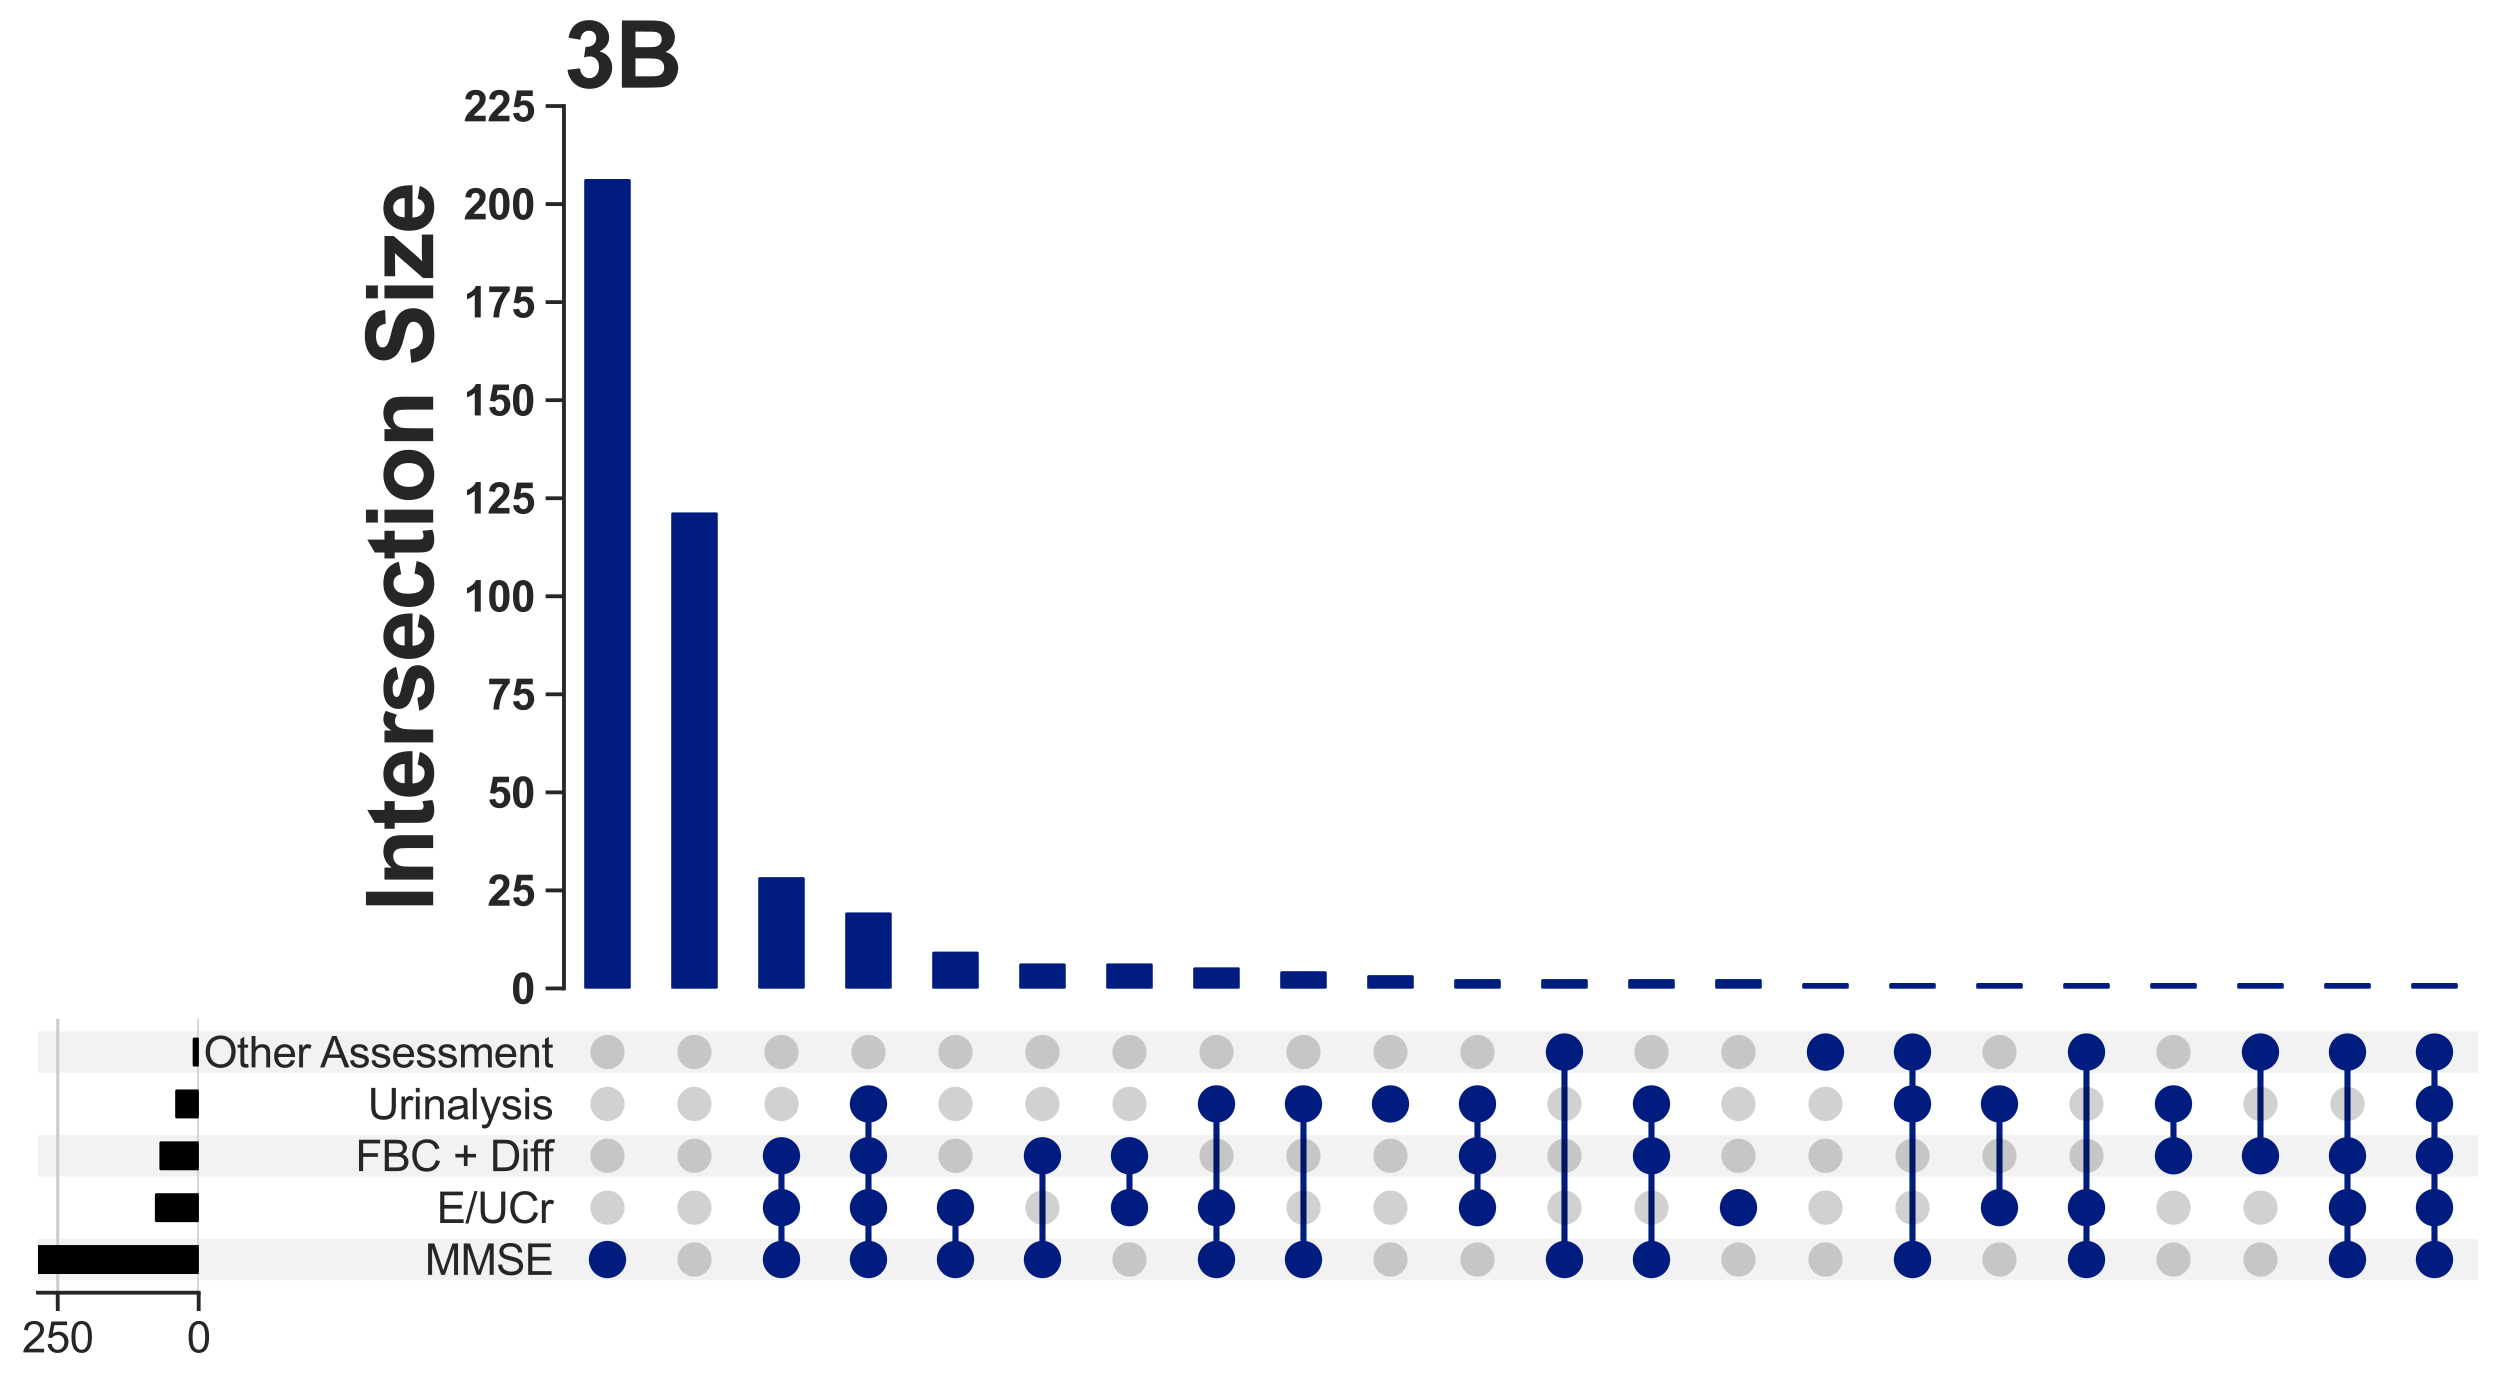 <?xml version="1.0" encoding="utf-8" standalone="no"?>
<!DOCTYPE svg PUBLIC "-//W3C//DTD SVG 1.1//EN"
  "http://www.w3.org/Graphics/SVG/1.1/DTD/svg11.dtd">
<svg xmlns:xlink="http://www.w3.org/1999/xlink" width="817.563pt" height="452.257pt" viewBox="0 0 817.563 452.257" xmlns="http://www.w3.org/2000/svg" version="1.1">
 <defs>
  <style type="text/css">*{stroke-linejoin: round; stroke-linecap: butt}</style>
 </defs>
 <g id="figure_1">
  <g id="patch_1">
   <path d="M 0 452.257 
L 817.563 452.257 
L 817.563 0 
L 0 0 
z
" style="fill: #ffffff"/>
  </g>
  <g id="axes_1">
   <g id="patch_2">
    <path d="M 12.423 418.683 
L 810.363 418.683 
L 810.363 405.113 
L 12.423 405.113 
z
" clip-path="url(#p3d496ee31d)" style="fill-opacity: 0.051"/>
   </g>
   <g id="patch_3">
    <path d="M 12.423 401.721 
L 810.363 401.721 
L 810.363 388.152 
L 12.423 388.152 
L 12.423 401.721 
z
" clip-path="url(#p3d496ee31d)" style="fill: none"/>
   </g>
   <g id="patch_4">
    <path d="M 12.423 384.76 
L 810.363 384.76 
L 810.363 371.19 
L 12.423 371.19 
z
" clip-path="url(#p3d496ee31d)" style="fill-opacity: 0.051"/>
   </g>
   <g id="patch_5">
    <path d="M 12.423 367.798 
L 810.363 367.798 
L 810.363 354.229 
L 12.423 354.229 
L 12.423 367.798 
z
" clip-path="url(#p3d496ee31d)" style="fill: none"/>
   </g>
   <g id="patch_6">
    <path d="M 12.423 350.837 
L 810.363 350.837 
L 810.363 337.267 
L 12.423 337.267 
z
" clip-path="url(#p3d496ee31d)" style="fill-opacity: 0.051"/>
   </g>
   <g id="matplotlib.axis_1"/>
   <g id="matplotlib.axis_2">
    <g id="ytick_1"/>
    <g id="ytick_2"/>
    <g id="ytick_3"/>
    <g id="ytick_4"/>
    <g id="ytick_5"/>
   </g>
  </g>
  <g id="axes_2">
   <g id="matplotlib.axis_3">
    <g id="ytick_6">
     <g id="line2d_1"/>
     <g id="text_1">
      <!-- MMSE -->
      <g style="fill: #262626" transform="translate(138.934 416.909) scale(0.14 -0.14)">
       <defs>
        <path id="ArialMT-4d" d="M 475 0 
L 475 4581 
L 1388 4581 
L 2472 1338 
Q 2622 884 2691 659 
Q 2769 909 2934 1394 
L 4031 4581 
L 4847 4581 
L 4847 0 
L 4263 0 
L 4263 3834 
L 2931 0 
L 2384 0 
L 1059 3900 
L 1059 0 
L 475 0 
z
" transform="scale(0.016)"/>
        <path id="ArialMT-53" d="M 288 1472 
L 859 1522 
Q 900 1178 1048 958 
Q 1197 738 1509 602 
Q 1822 466 2213 466 
Q 2559 466 2825 569 
Q 3091 672 3220 851 
Q 3350 1031 3350 1244 
Q 3350 1459 3225 1620 
Q 3100 1781 2813 1891 
Q 2628 1963 1997 2114 
Q 1366 2266 1113 2400 
Q 784 2572 623 2826 
Q 463 3081 463 3397 
Q 463 3744 659 4045 
Q 856 4347 1234 4503 
Q 1613 4659 2075 4659 
Q 2584 4659 2973 4495 
Q 3363 4331 3572 4012 
Q 3781 3694 3797 3291 
L 3216 3247 
Q 3169 3681 2898 3903 
Q 2628 4125 2100 4125 
Q 1550 4125 1298 3923 
Q 1047 3722 1047 3438 
Q 1047 3191 1225 3031 
Q 1400 2872 2139 2705 
Q 2878 2538 3153 2413 
Q 3553 2228 3743 1945 
Q 3934 1663 3934 1294 
Q 3934 928 3725 604 
Q 3516 281 3123 101 
Q 2731 -78 2241 -78 
Q 1619 -78 1198 103 
Q 778 284 539 648 
Q 300 1013 288 1472 
z
" transform="scale(0.016)"/>
        <path id="ArialMT-45" d="M 506 0 
L 506 4581 
L 3819 4581 
L 3819 4041 
L 1113 4041 
L 1113 2638 
L 3647 2638 
L 3647 2100 
L 1113 2100 
L 1113 541 
L 3925 541 
L 3925 0 
L 506 0 
z
" transform="scale(0.016)"/>
       </defs>
       <use xlink:href="#ArialMT-4d"/>
       <use xlink:href="#ArialMT-4d" x="83.301"/>
       <use xlink:href="#ArialMT-53" x="166.602"/>
       <use xlink:href="#ArialMT-45" x="233.301"/>
      </g>
     </g>
    </g>
    <g id="ytick_7">
     <g id="line2d_2"/>
     <g id="text_2">
      <!-- E/UCr -->
      <g style="fill: #262626" transform="translate(142.824 399.947) scale(0.14 -0.14)">
       <defs>
        <path id="ArialMT-2f" d="M 0 -78 
L 1328 4659 
L 1778 4659 
L 453 -78 
L 0 -78 
z
" transform="scale(0.016)"/>
        <path id="ArialMT-55" d="M 3500 4581 
L 4106 4581 
L 4106 1934 
Q 4106 1244 3950 837 
Q 3794 431 3386 176 
Q 2978 -78 2316 -78 
Q 1672 -78 1262 144 
Q 853 366 678 786 
Q 503 1206 503 1934 
L 503 4581 
L 1109 4581 
L 1109 1938 
Q 1109 1341 1220 1058 
Q 1331 775 1601 622 
Q 1872 469 2263 469 
Q 2931 469 3215 772 
Q 3500 1075 3500 1938 
L 3500 4581 
z
" transform="scale(0.016)"/>
        <path id="ArialMT-43" d="M 3763 1606 
L 4369 1453 
Q 4178 706 3683 314 
Q 3188 -78 2472 -78 
Q 1731 -78 1267 223 
Q 803 525 561 1097 
Q 319 1669 319 2325 
Q 319 3041 592 3573 
Q 866 4106 1370 4382 
Q 1875 4659 2481 4659 
Q 3169 4659 3637 4309 
Q 4106 3959 4291 3325 
L 3694 3184 
Q 3534 3684 3231 3912 
Q 2928 4141 2469 4141 
Q 1941 4141 1586 3887 
Q 1231 3634 1087 3207 
Q 944 2781 944 2328 
Q 944 1744 1114 1308 
Q 1284 872 1643 656 
Q 2003 441 2422 441 
Q 2931 441 3284 734 
Q 3638 1028 3763 1606 
z
" transform="scale(0.016)"/>
        <path id="ArialMT-72" d="M 416 0 
L 416 3319 
L 922 3319 
L 922 2816 
Q 1116 3169 1280 3281 
Q 1444 3394 1641 3394 
Q 1925 3394 2219 3213 
L 2025 2691 
Q 1819 2813 1613 2813 
Q 1428 2813 1281 2702 
Q 1134 2591 1072 2394 
Q 978 2094 978 1738 
L 978 0 
L 416 0 
z
" transform="scale(0.016)"/>
       </defs>
       <use xlink:href="#ArialMT-45"/>
       <use xlink:href="#ArialMT-2f" x="66.699"/>
       <use xlink:href="#ArialMT-55" x="94.482"/>
       <use xlink:href="#ArialMT-43" x="166.699"/>
       <use xlink:href="#ArialMT-72" x="238.916"/>
      </g>
     </g>
    </g>
    <g id="ytick_8">
     <g id="line2d_3"/>
     <g id="text_3">
      <!-- FBC + Diff -->
      <g style="fill: #262626" transform="translate(116.224 382.985) scale(0.14 -0.14)">
       <defs>
        <path id="ArialMT-46" d="M 525 0 
L 525 4581 
L 3616 4581 
L 3616 4041 
L 1131 4041 
L 1131 2622 
L 3281 2622 
L 3281 2081 
L 1131 2081 
L 1131 0 
L 525 0 
z
" transform="scale(0.016)"/>
        <path id="ArialMT-42" d="M 469 0 
L 469 4581 
L 2188 4581 
Q 2713 4581 3030 4442 
Q 3347 4303 3526 4014 
Q 3706 3725 3706 3409 
Q 3706 3116 3547 2856 
Q 3388 2597 3066 2438 
Q 3481 2316 3704 2022 
Q 3928 1728 3928 1328 
Q 3928 1006 3792 729 
Q 3656 453 3456 303 
Q 3256 153 2954 76 
Q 2653 0 2216 0 
L 469 0 
z
M 1075 2656 
L 2066 2656 
Q 2469 2656 2644 2709 
Q 2875 2778 2992 2937 
Q 3109 3097 3109 3338 
Q 3109 3566 3000 3739 
Q 2891 3913 2687 3977 
Q 2484 4041 1991 4041 
L 1075 4041 
L 1075 2656 
z
M 1075 541 
L 2216 541 
Q 2509 541 2628 563 
Q 2838 600 2978 687 
Q 3119 775 3209 942 
Q 3300 1109 3300 1328 
Q 3300 1584 3169 1773 
Q 3038 1963 2805 2039 
Q 2572 2116 2134 2116 
L 1075 2116 
L 1075 541 
z
" transform="scale(0.016)"/>
        <path id="ArialMT-20" transform="scale(0.016)"/>
        <path id="ArialMT-2b" d="M 1603 741 
L 1603 1997 
L 356 1997 
L 356 2522 
L 1603 2522 
L 1603 3769 
L 2134 3769 
L 2134 2522 
L 3381 2522 
L 3381 1997 
L 2134 1997 
L 2134 741 
L 1603 741 
z
" transform="scale(0.016)"/>
        <path id="ArialMT-44" d="M 494 0 
L 494 4581 
L 2072 4581 
Q 2606 4581 2888 4516 
Q 3281 4425 3559 4188 
Q 3922 3881 4101 3404 
Q 4281 2928 4281 2316 
Q 4281 1794 4159 1391 
Q 4038 988 3847 723 
Q 3656 459 3429 307 
Q 3203 156 2883 78 
Q 2563 0 2147 0 
L 494 0 
z
M 1100 541 
L 2078 541 
Q 2531 541 2789 625 
Q 3047 709 3200 863 
Q 3416 1078 3536 1442 
Q 3656 1806 3656 2325 
Q 3656 3044 3420 3430 
Q 3184 3816 2847 3947 
Q 2603 4041 2063 4041 
L 1100 4041 
L 1100 541 
z
" transform="scale(0.016)"/>
        <path id="ArialMT-69" d="M 425 3934 
L 425 4581 
L 988 4581 
L 988 3934 
L 425 3934 
z
M 425 0 
L 425 3319 
L 988 3319 
L 988 0 
L 425 0 
z
" transform="scale(0.016)"/>
        <path id="ArialMT-66" d="M 556 0 
L 556 2881 
L 59 2881 
L 59 3319 
L 556 3319 
L 556 3672 
Q 556 4006 616 4169 
Q 697 4388 901 4523 
Q 1106 4659 1475 4659 
Q 1713 4659 2000 4603 
L 1916 4113 
Q 1741 4144 1584 4144 
Q 1328 4144 1222 4034 
Q 1116 3925 1116 3625 
L 1116 3319 
L 1763 3319 
L 1763 2881 
L 1116 2881 
L 1116 0 
L 556 0 
z
" transform="scale(0.016)"/>
       </defs>
       <use xlink:href="#ArialMT-46"/>
       <use xlink:href="#ArialMT-42" x="61.084"/>
       <use xlink:href="#ArialMT-43" x="127.783"/>
       <use xlink:href="#ArialMT-20" x="200"/>
       <use xlink:href="#ArialMT-2b" x="227.783"/>
       <use xlink:href="#ArialMT-20" x="286.182"/>
       <use xlink:href="#ArialMT-44" x="313.965"/>
       <use xlink:href="#ArialMT-69" x="386.182"/>
       <use xlink:href="#ArialMT-66" x="408.398"/>
       <use xlink:href="#ArialMT-66" x="434.432"/>
      </g>
     </g>
    </g>
    <g id="ytick_9">
     <g id="line2d_4"/>
     <g id="text_4">
      <!-- Urinalysis -->
      <g style="fill: #262626" transform="translate(120.26 366.024) scale(0.14 -0.14)">
       <defs>
        <path id="ArialMT-6e" d="M 422 0 
L 422 3319 
L 928 3319 
L 928 2847 
Q 1294 3394 1984 3394 
Q 2284 3394 2536 3286 
Q 2788 3178 2913 3003 
Q 3038 2828 3088 2588 
Q 3119 2431 3119 2041 
L 3119 0 
L 2556 0 
L 2556 2019 
Q 2556 2363 2490 2533 
Q 2425 2703 2258 2804 
Q 2091 2906 1866 2906 
Q 1506 2906 1245 2678 
Q 984 2450 984 1813 
L 984 0 
L 422 0 
z
" transform="scale(0.016)"/>
        <path id="ArialMT-61" d="M 2588 409 
Q 2275 144 1986 34 
Q 1697 -75 1366 -75 
Q 819 -75 525 192 
Q 231 459 231 875 
Q 231 1119 342 1320 
Q 453 1522 633 1644 
Q 813 1766 1038 1828 
Q 1203 1872 1538 1913 
Q 2219 1994 2541 2106 
Q 2544 2222 2544 2253 
Q 2544 2597 2384 2738 
Q 2169 2928 1744 2928 
Q 1347 2928 1158 2789 
Q 969 2650 878 2297 
L 328 2372 
Q 403 2725 575 2942 
Q 747 3159 1072 3276 
Q 1397 3394 1825 3394 
Q 2250 3394 2515 3294 
Q 2781 3194 2906 3042 
Q 3031 2891 3081 2659 
Q 3109 2516 3109 2141 
L 3109 1391 
Q 3109 606 3145 398 
Q 3181 191 3288 0 
L 2700 0 
Q 2613 175 2588 409 
z
M 2541 1666 
Q 2234 1541 1622 1453 
Q 1275 1403 1131 1340 
Q 988 1278 909 1158 
Q 831 1038 831 891 
Q 831 666 1001 516 
Q 1172 366 1500 366 
Q 1825 366 2078 508 
Q 2331 650 2450 897 
Q 2541 1088 2541 1459 
L 2541 1666 
z
" transform="scale(0.016)"/>
        <path id="ArialMT-6c" d="M 409 0 
L 409 4581 
L 972 4581 
L 972 0 
L 409 0 
z
" transform="scale(0.016)"/>
        <path id="ArialMT-79" d="M 397 -1278 
L 334 -750 
Q 519 -800 656 -800 
Q 844 -800 956 -737 
Q 1069 -675 1141 -563 
Q 1194 -478 1313 -144 
Q 1328 -97 1363 -6 
L 103 3319 
L 709 3319 
L 1400 1397 
Q 1534 1031 1641 628 
Q 1738 1016 1872 1384 
L 2581 3319 
L 3144 3319 
L 1881 -56 
Q 1678 -603 1566 -809 
Q 1416 -1088 1222 -1217 
Q 1028 -1347 759 -1347 
Q 597 -1347 397 -1278 
z
" transform="scale(0.016)"/>
        <path id="ArialMT-73" d="M 197 991 
L 753 1078 
Q 800 744 1014 566 
Q 1228 388 1613 388 
Q 2000 388 2187 545 
Q 2375 703 2375 916 
Q 2375 1106 2209 1216 
Q 2094 1291 1634 1406 
Q 1016 1563 777 1677 
Q 538 1791 414 1992 
Q 291 2194 291 2438 
Q 291 2659 392 2848 
Q 494 3038 669 3163 
Q 800 3259 1026 3326 
Q 1253 3394 1513 3394 
Q 1903 3394 2198 3281 
Q 2494 3169 2634 2976 
Q 2775 2784 2828 2463 
L 2278 2388 
Q 2241 2644 2061 2787 
Q 1881 2931 1553 2931 
Q 1166 2931 1000 2803 
Q 834 2675 834 2503 
Q 834 2394 903 2306 
Q 972 2216 1119 2156 
Q 1203 2125 1616 2013 
Q 2213 1853 2448 1751 
Q 2684 1650 2818 1456 
Q 2953 1263 2953 975 
Q 2953 694 2789 445 
Q 2625 197 2315 61 
Q 2006 -75 1616 -75 
Q 969 -75 630 194 
Q 291 463 197 991 
z
" transform="scale(0.016)"/>
       </defs>
       <use xlink:href="#ArialMT-55"/>
       <use xlink:href="#ArialMT-72" x="72.217"/>
       <use xlink:href="#ArialMT-69" x="105.518"/>
       <use xlink:href="#ArialMT-6e" x="127.734"/>
       <use xlink:href="#ArialMT-61" x="183.35"/>
       <use xlink:href="#ArialMT-6c" x="238.965"/>
       <use xlink:href="#ArialMT-79" x="261.182"/>
       <use xlink:href="#ArialMT-73" x="311.182"/>
       <use xlink:href="#ArialMT-69" x="361.182"/>
       <use xlink:href="#ArialMT-73" x="383.398"/>
      </g>
     </g>
    </g>
    <g id="ytick_10">
     <g id="line2d_5"/>
     <g id="text_5">
      <!-- Other Assessment -->
      <g style="fill: #262626" transform="translate(66.559 349.062) scale(0.14 -0.14)">
       <defs>
        <path id="ArialMT-4f" d="M 309 2231 
Q 309 3372 921 4017 
Q 1534 4663 2503 4663 
Q 3138 4663 3647 4359 
Q 4156 4056 4423 3514 
Q 4691 2972 4691 2284 
Q 4691 1588 4409 1038 
Q 4128 488 3612 205 
Q 3097 -78 2500 -78 
Q 1853 -78 1343 234 
Q 834 547 571 1087 
Q 309 1628 309 2231 
z
M 934 2222 
Q 934 1394 1379 917 
Q 1825 441 2497 441 
Q 3181 441 3623 922 
Q 4066 1403 4066 2288 
Q 4066 2847 3877 3264 
Q 3688 3681 3323 3911 
Q 2959 4141 2506 4141 
Q 1863 4141 1398 3698 
Q 934 3256 934 2222 
z
" transform="scale(0.016)"/>
        <path id="ArialMT-74" d="M 1650 503 
L 1731 6 
Q 1494 -44 1306 -44 
Q 1000 -44 831 53 
Q 663 150 594 308 
Q 525 466 525 972 
L 525 2881 
L 113 2881 
L 113 3319 
L 525 3319 
L 525 4141 
L 1084 4478 
L 1084 3319 
L 1650 3319 
L 1650 2881 
L 1084 2881 
L 1084 941 
Q 1084 700 1114 631 
Q 1144 563 1211 522 
Q 1278 481 1403 481 
Q 1497 481 1650 503 
z
" transform="scale(0.016)"/>
        <path id="ArialMT-68" d="M 422 0 
L 422 4581 
L 984 4581 
L 984 2938 
Q 1378 3394 1978 3394 
Q 2347 3394 2619 3248 
Q 2891 3103 3008 2847 
Q 3125 2591 3125 2103 
L 3125 0 
L 2563 0 
L 2563 2103 
Q 2563 2525 2380 2717 
Q 2197 2909 1863 2909 
Q 1613 2909 1392 2779 
Q 1172 2650 1078 2428 
Q 984 2206 984 1816 
L 984 0 
L 422 0 
z
" transform="scale(0.016)"/>
        <path id="ArialMT-65" d="M 2694 1069 
L 3275 997 
Q 3138 488 2766 206 
Q 2394 -75 1816 -75 
Q 1088 -75 661 373 
Q 234 822 234 1631 
Q 234 2469 665 2931 
Q 1097 3394 1784 3394 
Q 2450 3394 2872 2941 
Q 3294 2488 3294 1666 
Q 3294 1616 3291 1516 
L 816 1516 
Q 847 969 1125 678 
Q 1403 388 1819 388 
Q 2128 388 2347 550 
Q 2566 713 2694 1069 
z
M 847 1978 
L 2700 1978 
Q 2663 2397 2488 2606 
Q 2219 2931 1791 2931 
Q 1403 2931 1139 2672 
Q 875 2413 847 1978 
z
" transform="scale(0.016)"/>
        <path id="ArialMT-41" d="M -9 0 
L 1750 4581 
L 2403 4581 
L 4278 0 
L 3588 0 
L 3053 1388 
L 1138 1388 
L 634 0 
L -9 0 
z
M 1313 1881 
L 2866 1881 
L 2388 3150 
Q 2169 3728 2063 4100 
Q 1975 3659 1816 3225 
L 1313 1881 
z
" transform="scale(0.016)"/>
        <path id="ArialMT-6d" d="M 422 0 
L 422 3319 
L 925 3319 
L 925 2853 
Q 1081 3097 1340 3245 
Q 1600 3394 1931 3394 
Q 2300 3394 2536 3241 
Q 2772 3088 2869 2813 
Q 3263 3394 3894 3394 
Q 4388 3394 4653 3120 
Q 4919 2847 4919 2278 
L 4919 0 
L 4359 0 
L 4359 2091 
Q 4359 2428 4304 2576 
Q 4250 2725 4106 2815 
Q 3963 2906 3769 2906 
Q 3419 2906 3187 2673 
Q 2956 2441 2956 1928 
L 2956 0 
L 2394 0 
L 2394 2156 
Q 2394 2531 2256 2718 
Q 2119 2906 1806 2906 
Q 1569 2906 1367 2781 
Q 1166 2656 1075 2415 
Q 984 2175 984 1722 
L 984 0 
L 422 0 
z
" transform="scale(0.016)"/>
       </defs>
       <use xlink:href="#ArialMT-4f"/>
       <use xlink:href="#ArialMT-74" x="77.783"/>
       <use xlink:href="#ArialMT-68" x="105.566"/>
       <use xlink:href="#ArialMT-65" x="161.182"/>
       <use xlink:href="#ArialMT-72" x="216.797"/>
       <use xlink:href="#ArialMT-20" x="250.098"/>
       <use xlink:href="#ArialMT-41" x="272.381"/>
       <use xlink:href="#ArialMT-73" x="339.08"/>
       <use xlink:href="#ArialMT-73" x="389.08"/>
       <use xlink:href="#ArialMT-65" x="439.08"/>
       <use xlink:href="#ArialMT-73" x="494.695"/>
       <use xlink:href="#ArialMT-73" x="544.695"/>
       <use xlink:href="#ArialMT-6d" x="594.695"/>
       <use xlink:href="#ArialMT-65" x="677.996"/>
       <use xlink:href="#ArialMT-6e" x="733.611"/>
       <use xlink:href="#ArialMT-74" x="789.227"/>
      </g>
     </g>
    </g>
   </g>
   <g id="LineCollection_1">
    <path d="M 198.66 411.898 
L 198.66 411.898 
" clip-path="url(#p6550bb6401)" style="fill: none; stroke: #001c7f; stroke-width: 2"/>
    <path d="M 255.563 411.898 
L 255.563 377.975 
" clip-path="url(#p6550bb6401)" style="fill: none; stroke: #001c7f; stroke-width: 2"/>
    <path d="M 284.014 411.898 
L 284.014 361.013 
" clip-path="url(#p6550bb6401)" style="fill: none; stroke: #001c7f; stroke-width: 2"/>
    <path d="M 312.465 411.898 
L 312.465 394.937 
" clip-path="url(#p6550bb6401)" style="fill: none; stroke: #001c7f; stroke-width: 2"/>
    <path d="M 340.917 411.898 
L 340.917 377.975 
" clip-path="url(#p6550bb6401)" style="fill: none; stroke: #001c7f; stroke-width: 2"/>
    <path d="M 369.368 394.937 
L 369.368 377.975 
" clip-path="url(#p6550bb6401)" style="fill: none; stroke: #001c7f; stroke-width: 2"/>
    <path d="M 397.819 411.898 
L 397.819 361.013 
" clip-path="url(#p6550bb6401)" style="fill: none; stroke: #001c7f; stroke-width: 2"/>
    <path d="M 426.271 411.898 
L 426.271 361.013 
" clip-path="url(#p6550bb6401)" style="fill: none; stroke: #001c7f; stroke-width: 2"/>
    <path d="M 454.722 361.013 
L 454.722 361.013 
" clip-path="url(#p6550bb6401)" style="fill: none; stroke: #001c7f; stroke-width: 2"/>
    <path d="M 483.173 394.937 
L 483.173 361.013 
" clip-path="url(#p6550bb6401)" style="fill: none; stroke: #001c7f; stroke-width: 2"/>
    <path d="M 511.625 411.898 
L 511.625 344.052 
" clip-path="url(#p6550bb6401)" style="fill: none; stroke: #001c7f; stroke-width: 2"/>
    <path d="M 540.076 411.898 
L 540.076 361.013 
" clip-path="url(#p6550bb6401)" style="fill: none; stroke: #001c7f; stroke-width: 2"/>
    <path d="M 568.527 394.937 
L 568.527 394.937 
" clip-path="url(#p6550bb6401)" style="fill: none; stroke: #001c7f; stroke-width: 2"/>
    <path d="M 596.978 344.052 
L 596.978 344.052 
" clip-path="url(#p6550bb6401)" style="fill: none; stroke: #001c7f; stroke-width: 2"/>
    <path d="M 625.43 411.898 
L 625.43 344.052 
" clip-path="url(#p6550bb6401)" style="fill: none; stroke: #001c7f; stroke-width: 2"/>
    <path d="M 653.881 394.937 
L 653.881 361.013 
" clip-path="url(#p6550bb6401)" style="fill: none; stroke: #001c7f; stroke-width: 2"/>
    <path d="M 682.332 411.898 
L 682.332 344.052 
" clip-path="url(#p6550bb6401)" style="fill: none; stroke: #001c7f; stroke-width: 2"/>
    <path d="M 710.784 377.975 
L 710.784 361.013 
" clip-path="url(#p6550bb6401)" style="fill: none; stroke: #001c7f; stroke-width: 2"/>
    <path d="M 739.235 377.975 
L 739.235 344.052 
" clip-path="url(#p6550bb6401)" style="fill: none; stroke: #001c7f; stroke-width: 2"/>
    <path d="M 767.686 411.898 
L 767.686 344.052 
" clip-path="url(#p6550bb6401)" style="fill: none; stroke: #001c7f; stroke-width: 2"/>
    <path d="M 796.138 411.898 
L 796.138 344.052 
" clip-path="url(#p6550bb6401)" style="fill: none; stroke: #001c7f; stroke-width: 2"/>
   </g>
   <g id="PathCollection_1">
    <defs>
     <path id="C0_0_b2ebf582c8" d="M 0 5.6 
C 1.485 5.6 2.91 5.01 3.96 3.96 
C 5.01 2.91 5.6 1.485 5.6 -0 
C 5.6 -1.485 5.01 -2.91 3.96 -3.96 
C 2.91 -5.01 1.485 -5.6 0 -5.6 
C -1.485 -5.6 -2.91 -5.01 -3.96 -3.96 
C -5.01 -2.91 -5.6 -1.485 -5.6 0 
C -5.6 1.485 -5.01 2.91 -3.96 3.96 
C -2.91 5.01 -1.485 5.6 0 5.6 
z
"/>
    </defs>
    <g clip-path="url(#p6550bb6401)">
     <use xlink:href="#C0_0_b2ebf582c8" x="198.66" y="411.898" style="fill: #001c7f; stroke: #001c7f"/>
    </g>
    <g clip-path="url(#p6550bb6401)">
     <use xlink:href="#C0_0_b2ebf582c8" x="198.66" y="394.937" style="fill-opacity: 0.18"/>
    </g>
    <g clip-path="url(#p6550bb6401)">
     <use xlink:href="#C0_0_b2ebf582c8" x="198.66" y="377.975" style="fill-opacity: 0.18"/>
    </g>
    <g clip-path="url(#p6550bb6401)">
     <use xlink:href="#C0_0_b2ebf582c8" x="198.66" y="361.013" style="fill-opacity: 0.18"/>
    </g>
    <g clip-path="url(#p6550bb6401)">
     <use xlink:href="#C0_0_b2ebf582c8" x="198.66" y="344.052" style="fill-opacity: 0.18"/>
    </g>
    <g clip-path="url(#p6550bb6401)">
     <use xlink:href="#C0_0_b2ebf582c8" x="227.111" y="411.898" style="fill-opacity: 0.18"/>
    </g>
    <g clip-path="url(#p6550bb6401)">
     <use xlink:href="#C0_0_b2ebf582c8" x="227.111" y="394.937" style="fill-opacity: 0.18"/>
    </g>
    <g clip-path="url(#p6550bb6401)">
     <use xlink:href="#C0_0_b2ebf582c8" x="227.111" y="377.975" style="fill-opacity: 0.18"/>
    </g>
    <g clip-path="url(#p6550bb6401)">
     <use xlink:href="#C0_0_b2ebf582c8" x="227.111" y="361.013" style="fill-opacity: 0.18"/>
    </g>
    <g clip-path="url(#p6550bb6401)">
     <use xlink:href="#C0_0_b2ebf582c8" x="227.111" y="344.052" style="fill-opacity: 0.18"/>
    </g>
    <g clip-path="url(#p6550bb6401)">
     <use xlink:href="#C0_0_b2ebf582c8" x="255.563" y="411.898" style="fill: #001c7f; stroke: #001c7f"/>
    </g>
    <g clip-path="url(#p6550bb6401)">
     <use xlink:href="#C0_0_b2ebf582c8" x="255.563" y="394.937" style="fill: #001c7f; stroke: #001c7f"/>
    </g>
    <g clip-path="url(#p6550bb6401)">
     <use xlink:href="#C0_0_b2ebf582c8" x="255.563" y="377.975" style="fill: #001c7f; stroke: #001c7f"/>
    </g>
    <g clip-path="url(#p6550bb6401)">
     <use xlink:href="#C0_0_b2ebf582c8" x="255.563" y="361.013" style="fill-opacity: 0.18"/>
    </g>
    <g clip-path="url(#p6550bb6401)">
     <use xlink:href="#C0_0_b2ebf582c8" x="255.563" y="344.052" style="fill-opacity: 0.18"/>
    </g>
    <g clip-path="url(#p6550bb6401)">
     <use xlink:href="#C0_0_b2ebf582c8" x="284.014" y="411.898" style="fill: #001c7f; stroke: #001c7f"/>
    </g>
    <g clip-path="url(#p6550bb6401)">
     <use xlink:href="#C0_0_b2ebf582c8" x="284.014" y="394.937" style="fill: #001c7f; stroke: #001c7f"/>
    </g>
    <g clip-path="url(#p6550bb6401)">
     <use xlink:href="#C0_0_b2ebf582c8" x="284.014" y="377.975" style="fill: #001c7f; stroke: #001c7f"/>
    </g>
    <g clip-path="url(#p6550bb6401)">
     <use xlink:href="#C0_0_b2ebf582c8" x="284.014" y="361.013" style="fill: #001c7f; stroke: #001c7f"/>
    </g>
    <g clip-path="url(#p6550bb6401)">
     <use xlink:href="#C0_0_b2ebf582c8" x="284.014" y="344.052" style="fill-opacity: 0.18"/>
    </g>
    <g clip-path="url(#p6550bb6401)">
     <use xlink:href="#C0_0_b2ebf582c8" x="312.465" y="411.898" style="fill: #001c7f; stroke: #001c7f"/>
    </g>
    <g clip-path="url(#p6550bb6401)">
     <use xlink:href="#C0_0_b2ebf582c8" x="312.465" y="394.937" style="fill: #001c7f; stroke: #001c7f"/>
    </g>
    <g clip-path="url(#p6550bb6401)">
     <use xlink:href="#C0_0_b2ebf582c8" x="312.465" y="377.975" style="fill-opacity: 0.18"/>
    </g>
    <g clip-path="url(#p6550bb6401)">
     <use xlink:href="#C0_0_b2ebf582c8" x="312.465" y="361.013" style="fill-opacity: 0.18"/>
    </g>
    <g clip-path="url(#p6550bb6401)">
     <use xlink:href="#C0_0_b2ebf582c8" x="312.465" y="344.052" style="fill-opacity: 0.18"/>
    </g>
    <g clip-path="url(#p6550bb6401)">
     <use xlink:href="#C0_0_b2ebf582c8" x="340.917" y="411.898" style="fill: #001c7f; stroke: #001c7f"/>
    </g>
    <g clip-path="url(#p6550bb6401)">
     <use xlink:href="#C0_0_b2ebf582c8" x="340.917" y="394.937" style="fill-opacity: 0.18"/>
    </g>
    <g clip-path="url(#p6550bb6401)">
     <use xlink:href="#C0_0_b2ebf582c8" x="340.917" y="377.975" style="fill: #001c7f; stroke: #001c7f"/>
    </g>
    <g clip-path="url(#p6550bb6401)">
     <use xlink:href="#C0_0_b2ebf582c8" x="340.917" y="361.013" style="fill-opacity: 0.18"/>
    </g>
    <g clip-path="url(#p6550bb6401)">
     <use xlink:href="#C0_0_b2ebf582c8" x="340.917" y="344.052" style="fill-opacity: 0.18"/>
    </g>
    <g clip-path="url(#p6550bb6401)">
     <use xlink:href="#C0_0_b2ebf582c8" x="369.368" y="411.898" style="fill-opacity: 0.18"/>
    </g>
    <g clip-path="url(#p6550bb6401)">
     <use xlink:href="#C0_0_b2ebf582c8" x="369.368" y="394.937" style="fill: #001c7f; stroke: #001c7f"/>
    </g>
    <g clip-path="url(#p6550bb6401)">
     <use xlink:href="#C0_0_b2ebf582c8" x="369.368" y="377.975" style="fill: #001c7f; stroke: #001c7f"/>
    </g>
    <g clip-path="url(#p6550bb6401)">
     <use xlink:href="#C0_0_b2ebf582c8" x="369.368" y="361.013" style="fill-opacity: 0.18"/>
    </g>
    <g clip-path="url(#p6550bb6401)">
     <use xlink:href="#C0_0_b2ebf582c8" x="369.368" y="344.052" style="fill-opacity: 0.18"/>
    </g>
    <g clip-path="url(#p6550bb6401)">
     <use xlink:href="#C0_0_b2ebf582c8" x="397.819" y="411.898" style="fill: #001c7f; stroke: #001c7f"/>
    </g>
    <g clip-path="url(#p6550bb6401)">
     <use xlink:href="#C0_0_b2ebf582c8" x="397.819" y="394.937" style="fill: #001c7f; stroke: #001c7f"/>
    </g>
    <g clip-path="url(#p6550bb6401)">
     <use xlink:href="#C0_0_b2ebf582c8" x="397.819" y="377.975" style="fill-opacity: 0.18"/>
    </g>
    <g clip-path="url(#p6550bb6401)">
     <use xlink:href="#C0_0_b2ebf582c8" x="397.819" y="361.013" style="fill: #001c7f; stroke: #001c7f"/>
    </g>
    <g clip-path="url(#p6550bb6401)">
     <use xlink:href="#C0_0_b2ebf582c8" x="397.819" y="344.052" style="fill-opacity: 0.18"/>
    </g>
    <g clip-path="url(#p6550bb6401)">
     <use xlink:href="#C0_0_b2ebf582c8" x="426.271" y="411.898" style="fill: #001c7f; stroke: #001c7f"/>
    </g>
    <g clip-path="url(#p6550bb6401)">
     <use xlink:href="#C0_0_b2ebf582c8" x="426.271" y="394.937" style="fill-opacity: 0.18"/>
    </g>
    <g clip-path="url(#p6550bb6401)">
     <use xlink:href="#C0_0_b2ebf582c8" x="426.271" y="377.975" style="fill-opacity: 0.18"/>
    </g>
    <g clip-path="url(#p6550bb6401)">
     <use xlink:href="#C0_0_b2ebf582c8" x="426.271" y="361.013" style="fill: #001c7f; stroke: #001c7f"/>
    </g>
    <g clip-path="url(#p6550bb6401)">
     <use xlink:href="#C0_0_b2ebf582c8" x="426.271" y="344.052" style="fill-opacity: 0.18"/>
    </g>
    <g clip-path="url(#p6550bb6401)">
     <use xlink:href="#C0_0_b2ebf582c8" x="454.722" y="411.898" style="fill-opacity: 0.18"/>
    </g>
    <g clip-path="url(#p6550bb6401)">
     <use xlink:href="#C0_0_b2ebf582c8" x="454.722" y="394.937" style="fill-opacity: 0.18"/>
    </g>
    <g clip-path="url(#p6550bb6401)">
     <use xlink:href="#C0_0_b2ebf582c8" x="454.722" y="377.975" style="fill-opacity: 0.18"/>
    </g>
    <g clip-path="url(#p6550bb6401)">
     <use xlink:href="#C0_0_b2ebf582c8" x="454.722" y="361.013" style="fill: #001c7f; stroke: #001c7f"/>
    </g>
    <g clip-path="url(#p6550bb6401)">
     <use xlink:href="#C0_0_b2ebf582c8" x="454.722" y="344.052" style="fill-opacity: 0.18"/>
    </g>
    <g clip-path="url(#p6550bb6401)">
     <use xlink:href="#C0_0_b2ebf582c8" x="483.173" y="411.898" style="fill-opacity: 0.18"/>
    </g>
    <g clip-path="url(#p6550bb6401)">
     <use xlink:href="#C0_0_b2ebf582c8" x="483.173" y="394.937" style="fill: #001c7f; stroke: #001c7f"/>
    </g>
    <g clip-path="url(#p6550bb6401)">
     <use xlink:href="#C0_0_b2ebf582c8" x="483.173" y="377.975" style="fill: #001c7f; stroke: #001c7f"/>
    </g>
    <g clip-path="url(#p6550bb6401)">
     <use xlink:href="#C0_0_b2ebf582c8" x="483.173" y="361.013" style="fill: #001c7f; stroke: #001c7f"/>
    </g>
    <g clip-path="url(#p6550bb6401)">
     <use xlink:href="#C0_0_b2ebf582c8" x="483.173" y="344.052" style="fill-opacity: 0.18"/>
    </g>
    <g clip-path="url(#p6550bb6401)">
     <use xlink:href="#C0_0_b2ebf582c8" x="511.625" y="411.898" style="fill: #001c7f; stroke: #001c7f"/>
    </g>
    <g clip-path="url(#p6550bb6401)">
     <use xlink:href="#C0_0_b2ebf582c8" x="511.625" y="394.937" style="fill-opacity: 0.18"/>
    </g>
    <g clip-path="url(#p6550bb6401)">
     <use xlink:href="#C0_0_b2ebf582c8" x="511.625" y="377.975" style="fill-opacity: 0.18"/>
    </g>
    <g clip-path="url(#p6550bb6401)">
     <use xlink:href="#C0_0_b2ebf582c8" x="511.625" y="361.013" style="fill-opacity: 0.18"/>
    </g>
    <g clip-path="url(#p6550bb6401)">
     <use xlink:href="#C0_0_b2ebf582c8" x="511.625" y="344.052" style="fill: #001c7f; stroke: #001c7f"/>
    </g>
    <g clip-path="url(#p6550bb6401)">
     <use xlink:href="#C0_0_b2ebf582c8" x="540.076" y="411.898" style="fill: #001c7f; stroke: #001c7f"/>
    </g>
    <g clip-path="url(#p6550bb6401)">
     <use xlink:href="#C0_0_b2ebf582c8" x="540.076" y="394.937" style="fill-opacity: 0.18"/>
    </g>
    <g clip-path="url(#p6550bb6401)">
     <use xlink:href="#C0_0_b2ebf582c8" x="540.076" y="377.975" style="fill: #001c7f; stroke: #001c7f"/>
    </g>
    <g clip-path="url(#p6550bb6401)">
     <use xlink:href="#C0_0_b2ebf582c8" x="540.076" y="361.013" style="fill: #001c7f; stroke: #001c7f"/>
    </g>
    <g clip-path="url(#p6550bb6401)">
     <use xlink:href="#C0_0_b2ebf582c8" x="540.076" y="344.052" style="fill-opacity: 0.18"/>
    </g>
    <g clip-path="url(#p6550bb6401)">
     <use xlink:href="#C0_0_b2ebf582c8" x="568.527" y="411.898" style="fill-opacity: 0.18"/>
    </g>
    <g clip-path="url(#p6550bb6401)">
     <use xlink:href="#C0_0_b2ebf582c8" x="568.527" y="394.937" style="fill: #001c7f; stroke: #001c7f"/>
    </g>
    <g clip-path="url(#p6550bb6401)">
     <use xlink:href="#C0_0_b2ebf582c8" x="568.527" y="377.975" style="fill-opacity: 0.18"/>
    </g>
    <g clip-path="url(#p6550bb6401)">
     <use xlink:href="#C0_0_b2ebf582c8" x="568.527" y="361.013" style="fill-opacity: 0.18"/>
    </g>
    <g clip-path="url(#p6550bb6401)">
     <use xlink:href="#C0_0_b2ebf582c8" x="568.527" y="344.052" style="fill-opacity: 0.18"/>
    </g>
    <g clip-path="url(#p6550bb6401)">
     <use xlink:href="#C0_0_b2ebf582c8" x="596.978" y="411.898" style="fill-opacity: 0.18"/>
    </g>
    <g clip-path="url(#p6550bb6401)">
     <use xlink:href="#C0_0_b2ebf582c8" x="596.978" y="394.937" style="fill-opacity: 0.18"/>
    </g>
    <g clip-path="url(#p6550bb6401)">
     <use xlink:href="#C0_0_b2ebf582c8" x="596.978" y="377.975" style="fill-opacity: 0.18"/>
    </g>
    <g clip-path="url(#p6550bb6401)">
     <use xlink:href="#C0_0_b2ebf582c8" x="596.978" y="361.013" style="fill-opacity: 0.18"/>
    </g>
    <g clip-path="url(#p6550bb6401)">
     <use xlink:href="#C0_0_b2ebf582c8" x="596.978" y="344.052" style="fill: #001c7f; stroke: #001c7f"/>
    </g>
    <g clip-path="url(#p6550bb6401)">
     <use xlink:href="#C0_0_b2ebf582c8" x="625.43" y="411.898" style="fill: #001c7f; stroke: #001c7f"/>
    </g>
    <g clip-path="url(#p6550bb6401)">
     <use xlink:href="#C0_0_b2ebf582c8" x="625.43" y="394.937" style="fill-opacity: 0.18"/>
    </g>
    <g clip-path="url(#p6550bb6401)">
     <use xlink:href="#C0_0_b2ebf582c8" x="625.43" y="377.975" style="fill-opacity: 0.18"/>
    </g>
    <g clip-path="url(#p6550bb6401)">
     <use xlink:href="#C0_0_b2ebf582c8" x="625.43" y="361.013" style="fill: #001c7f; stroke: #001c7f"/>
    </g>
    <g clip-path="url(#p6550bb6401)">
     <use xlink:href="#C0_0_b2ebf582c8" x="625.43" y="344.052" style="fill: #001c7f; stroke: #001c7f"/>
    </g>
    <g clip-path="url(#p6550bb6401)">
     <use xlink:href="#C0_0_b2ebf582c8" x="653.881" y="411.898" style="fill-opacity: 0.18"/>
    </g>
    <g clip-path="url(#p6550bb6401)">
     <use xlink:href="#C0_0_b2ebf582c8" x="653.881" y="394.937" style="fill: #001c7f; stroke: #001c7f"/>
    </g>
    <g clip-path="url(#p6550bb6401)">
     <use xlink:href="#C0_0_b2ebf582c8" x="653.881" y="377.975" style="fill-opacity: 0.18"/>
    </g>
    <g clip-path="url(#p6550bb6401)">
     <use xlink:href="#C0_0_b2ebf582c8" x="653.881" y="361.013" style="fill: #001c7f; stroke: #001c7f"/>
    </g>
    <g clip-path="url(#p6550bb6401)">
     <use xlink:href="#C0_0_b2ebf582c8" x="653.881" y="344.052" style="fill-opacity: 0.18"/>
    </g>
    <g clip-path="url(#p6550bb6401)">
     <use xlink:href="#C0_0_b2ebf582c8" x="682.332" y="411.898" style="fill: #001c7f; stroke: #001c7f"/>
    </g>
    <g clip-path="url(#p6550bb6401)">
     <use xlink:href="#C0_0_b2ebf582c8" x="682.332" y="394.937" style="fill: #001c7f; stroke: #001c7f"/>
    </g>
    <g clip-path="url(#p6550bb6401)">
     <use xlink:href="#C0_0_b2ebf582c8" x="682.332" y="377.975" style="fill-opacity: 0.18"/>
    </g>
    <g clip-path="url(#p6550bb6401)">
     <use xlink:href="#C0_0_b2ebf582c8" x="682.332" y="361.013" style="fill-opacity: 0.18"/>
    </g>
    <g clip-path="url(#p6550bb6401)">
     <use xlink:href="#C0_0_b2ebf582c8" x="682.332" y="344.052" style="fill: #001c7f; stroke: #001c7f"/>
    </g>
    <g clip-path="url(#p6550bb6401)">
     <use xlink:href="#C0_0_b2ebf582c8" x="710.784" y="411.898" style="fill-opacity: 0.18"/>
    </g>
    <g clip-path="url(#p6550bb6401)">
     <use xlink:href="#C0_0_b2ebf582c8" x="710.784" y="394.937" style="fill-opacity: 0.18"/>
    </g>
    <g clip-path="url(#p6550bb6401)">
     <use xlink:href="#C0_0_b2ebf582c8" x="710.784" y="377.975" style="fill: #001c7f; stroke: #001c7f"/>
    </g>
    <g clip-path="url(#p6550bb6401)">
     <use xlink:href="#C0_0_b2ebf582c8" x="710.784" y="361.013" style="fill: #001c7f; stroke: #001c7f"/>
    </g>
    <g clip-path="url(#p6550bb6401)">
     <use xlink:href="#C0_0_b2ebf582c8" x="710.784" y="344.052" style="fill-opacity: 0.18"/>
    </g>
    <g clip-path="url(#p6550bb6401)">
     <use xlink:href="#C0_0_b2ebf582c8" x="739.235" y="411.898" style="fill-opacity: 0.18"/>
    </g>
    <g clip-path="url(#p6550bb6401)">
     <use xlink:href="#C0_0_b2ebf582c8" x="739.235" y="394.937" style="fill-opacity: 0.18"/>
    </g>
    <g clip-path="url(#p6550bb6401)">
     <use xlink:href="#C0_0_b2ebf582c8" x="739.235" y="377.975" style="fill: #001c7f; stroke: #001c7f"/>
    </g>
    <g clip-path="url(#p6550bb6401)">
     <use xlink:href="#C0_0_b2ebf582c8" x="739.235" y="361.013" style="fill-opacity: 0.18"/>
    </g>
    <g clip-path="url(#p6550bb6401)">
     <use xlink:href="#C0_0_b2ebf582c8" x="739.235" y="344.052" style="fill: #001c7f; stroke: #001c7f"/>
    </g>
    <g clip-path="url(#p6550bb6401)">
     <use xlink:href="#C0_0_b2ebf582c8" x="767.686" y="411.898" style="fill: #001c7f; stroke: #001c7f"/>
    </g>
    <g clip-path="url(#p6550bb6401)">
     <use xlink:href="#C0_0_b2ebf582c8" x="767.686" y="394.937" style="fill: #001c7f; stroke: #001c7f"/>
    </g>
    <g clip-path="url(#p6550bb6401)">
     <use xlink:href="#C0_0_b2ebf582c8" x="767.686" y="377.975" style="fill: #001c7f; stroke: #001c7f"/>
    </g>
    <g clip-path="url(#p6550bb6401)">
     <use xlink:href="#C0_0_b2ebf582c8" x="767.686" y="361.013" style="fill-opacity: 0.18"/>
    </g>
    <g clip-path="url(#p6550bb6401)">
     <use xlink:href="#C0_0_b2ebf582c8" x="767.686" y="344.052" style="fill: #001c7f; stroke: #001c7f"/>
    </g>
    <g clip-path="url(#p6550bb6401)">
     <use xlink:href="#C0_0_b2ebf582c8" x="796.138" y="411.898" style="fill: #001c7f; stroke: #001c7f"/>
    </g>
    <g clip-path="url(#p6550bb6401)">
     <use xlink:href="#C0_0_b2ebf582c8" x="796.138" y="394.937" style="fill: #001c7f; stroke: #001c7f"/>
    </g>
    <g clip-path="url(#p6550bb6401)">
     <use xlink:href="#C0_0_b2ebf582c8" x="796.138" y="377.975" style="fill: #001c7f; stroke: #001c7f"/>
    </g>
    <g clip-path="url(#p6550bb6401)">
     <use xlink:href="#C0_0_b2ebf582c8" x="796.138" y="361.013" style="fill: #001c7f; stroke: #001c7f"/>
    </g>
    <g clip-path="url(#p6550bb6401)">
     <use xlink:href="#C0_0_b2ebf582c8" x="796.138" y="344.052" style="fill: #001c7f; stroke: #001c7f"/>
    </g>
   </g>
  </g>
  <g id="axes_3">
   <g id="matplotlib.axis_4">
    <g id="xtick_1">
     <g id="line2d_6">
      <path d="M 64.982 422.753 
L 64.982 333.197 
" clip-path="url(#pf8242aea35)" style="fill: none; stroke: #cccccc; stroke-linecap: round"/>
     </g>
     <g id="line2d_7">
      <defs>
       <path id="m3c329d95de" d="M 0 0 
L 0 6 
" style="stroke: #262626; stroke-width: 1.25"/>
      </defs>
      <g>
       <use xlink:href="#m3c329d95de" x="64.982" y="422.753" style="fill: #262626; stroke: #262626; stroke-width: 1.25"/>
      </g>
     </g>
     <g id="text_6">
      <!-- 0 -->
      <g style="fill: #262626" transform="translate(61.09 442.274) scale(0.14 -0.14)">
       <defs>
        <path id="ArialMT-30" d="M 266 2259 
Q 266 3072 433 3567 
Q 600 4063 929 4331 
Q 1259 4600 1759 4600 
Q 2128 4600 2406 4451 
Q 2684 4303 2865 4023 
Q 3047 3744 3150 3342 
Q 3253 2941 3253 2259 
Q 3253 1453 3087 958 
Q 2922 463 2592 192 
Q 2263 -78 1759 -78 
Q 1097 -78 719 397 
Q 266 969 266 2259 
z
M 844 2259 
Q 844 1131 1108 757 
Q 1372 384 1759 384 
Q 2147 384 2411 759 
Q 2675 1134 2675 2259 
Q 2675 3391 2411 3762 
Q 2147 4134 1753 4134 
Q 1366 4134 1134 3806 
Q 844 3388 844 2259 
z
" transform="scale(0.016)"/>
       </defs>
       <use xlink:href="#ArialMT-30"/>
      </g>
     </g>
    </g>
    <g id="xtick_2">
     <g id="line2d_8">
      <path d="M 18.878 422.753 
L 18.878 333.197 
" clip-path="url(#pf8242aea35)" style="fill: none; stroke: #cccccc; stroke-linecap: round"/>
     </g>
     <g id="line2d_9">
      <g>
       <use xlink:href="#m3c329d95de" x="18.878" y="422.753" style="fill: #262626; stroke: #262626; stroke-width: 1.25"/>
      </g>
     </g>
     <g id="text_7">
      <!-- 250 -->
      <g style="fill: #262626" transform="translate(7.2 442.274) scale(0.14 -0.14)">
       <defs>
        <path id="ArialMT-32" d="M 3222 541 
L 3222 0 
L 194 0 
Q 188 203 259 391 
Q 375 700 629 1000 
Q 884 1300 1366 1694 
Q 2113 2306 2375 2664 
Q 2638 3022 2638 3341 
Q 2638 3675 2398 3904 
Q 2159 4134 1775 4134 
Q 1369 4134 1125 3890 
Q 881 3647 878 3216 
L 300 3275 
Q 359 3922 746 4261 
Q 1134 4600 1788 4600 
Q 2447 4600 2831 4234 
Q 3216 3869 3216 3328 
Q 3216 3053 3103 2787 
Q 2991 2522 2730 2228 
Q 2469 1934 1863 1422 
Q 1356 997 1212 845 
Q 1069 694 975 541 
L 3222 541 
z
" transform="scale(0.016)"/>
        <path id="ArialMT-35" d="M 266 1200 
L 856 1250 
Q 922 819 1161 601 
Q 1400 384 1738 384 
Q 2144 384 2425 690 
Q 2706 997 2706 1503 
Q 2706 1984 2436 2262 
Q 2166 2541 1728 2541 
Q 1456 2541 1237 2417 
Q 1019 2294 894 2097 
L 366 2166 
L 809 4519 
L 3088 4519 
L 3088 3981 
L 1259 3981 
L 1013 2750 
Q 1425 3038 1878 3038 
Q 2478 3038 2890 2622 
Q 3303 2206 3303 1553 
Q 3303 931 2941 478 
Q 2500 -78 1738 -78 
Q 1113 -78 717 272 
Q 322 622 266 1200 
z
" transform="scale(0.016)"/>
       </defs>
       <use xlink:href="#ArialMT-32"/>
       <use xlink:href="#ArialMT-35" x="55.615"/>
       <use xlink:href="#ArialMT-30" x="111.23"/>
      </g>
     </g>
    </g>
   </g>
   <g id="patch_7">
    <path d="M 64.982 416.138 
L 12.423 416.138 
L 12.423 407.658 
L 64.982 407.658 
z
" clip-path="url(#pf8242aea35)" style="stroke: #000000; stroke-linejoin: miter"/>
   </g>
   <g id="patch_8">
    <path d="M 64.982 399.177 
L 51.151 399.177 
L 51.151 390.696 
L 64.982 390.696 
z
" clip-path="url(#pf8242aea35)" style="stroke: #000000; stroke-linejoin: miter"/>
   </g>
   <g id="patch_9">
    <path d="M 64.982 382.215 
L 52.626 382.215 
L 52.626 373.735 
L 64.982 373.735 
z
" clip-path="url(#pf8242aea35)" style="stroke: #000000; stroke-linejoin: miter"/>
   </g>
   <g id="patch_10">
    <path d="M 64.982 365.254 
L 57.79 365.254 
L 57.79 356.773 
L 64.982 356.773 
z
" clip-path="url(#pf8242aea35)" style="stroke: #000000; stroke-linejoin: miter"/>
   </g>
   <g id="patch_11">
    <path d="M 64.982 348.292 
L 63.507 348.292 
L 63.507 339.812 
L 64.982 339.812 
z
" clip-path="url(#pf8242aea35)" style="stroke: #000000; stroke-linejoin: miter"/>
   </g>
   <g id="patch_12">
    <path d="M 12.423 422.753 
L 64.982 422.753 
" style="fill: none; stroke: #262626; stroke-width: 1.25; stroke-linejoin: miter; stroke-linecap: square"/>
   </g>
  </g>
  <g id="axes_4">
   <g id="patch_13">
    <path d="M 184.434 323.246 
L 810.363 323.246 
L 810.363 34.673 
L 184.434 34.673 
z
" style="fill: #ffffff"/>
   </g>
   <g id="matplotlib.axis_5">
    <g id="ytick_11">
     <g id="line2d_10">
      <defs>
       <path id="mc2831e7145" d="M 0 0 
L -6 0 
" style="stroke: #262626; stroke-width: 1.25"/>
      </defs>
      <g>
       <use xlink:href="#mc2831e7145" x="184.434" y="323.246" style="fill: #262626; stroke: #262626; stroke-width: 1.25"/>
      </g>
     </g>
     <g id="text_8">
      <!-- 0 -->
      <g style="fill: #262626" transform="translate(167.149 328.256) scale(0.14 -0.14)">
       <defs>
        <path id="Arial-BoldMT-30" d="M 1756 4600 
Q 2422 4600 2797 4125 
Q 3244 3563 3244 2259 
Q 3244 959 2794 391 
Q 2422 -78 1756 -78 
Q 1088 -78 678 436 
Q 269 950 269 2269 
Q 269 3563 719 4131 
Q 1091 4600 1756 4600 
z
M 1756 3872 
Q 1597 3872 1472 3770 
Q 1347 3669 1278 3406 
Q 1188 3066 1188 2259 
Q 1188 1453 1269 1151 
Q 1350 850 1473 750 
Q 1597 650 1756 650 
Q 1916 650 2041 751 
Q 2166 853 2234 1116 
Q 2325 1453 2325 2259 
Q 2325 3066 2244 3367 
Q 2163 3669 2039 3770 
Q 1916 3872 1756 3872 
z
" transform="scale(0.016)"/>
       </defs>
       <use xlink:href="#Arial-BoldMT-30"/>
      </g>
     </g>
    </g>
    <g id="ytick_12">
     <g id="line2d_11">
      <g>
       <use xlink:href="#mc2831e7145" x="184.434" y="291.182" style="fill: #262626; stroke: #262626; stroke-width: 1.25"/>
      </g>
     </g>
     <g id="text_9">
      <!-- 25 -->
      <g style="fill: #262626" transform="translate(159.364 296.193) scale(0.14 -0.14)">
       <defs>
        <path id="Arial-BoldMT-32" d="M 3238 816 
L 3238 0 
L 159 0 
Q 209 463 459 877 
Q 709 1291 1447 1975 
Q 2041 2528 2175 2725 
Q 2356 2997 2356 3263 
Q 2356 3556 2198 3714 
Q 2041 3872 1763 3872 
Q 1488 3872 1325 3706 
Q 1163 3541 1138 3156 
L 263 3244 
Q 341 3969 753 4284 
Q 1166 4600 1784 4600 
Q 2463 4600 2850 4234 
Q 3238 3869 3238 3325 
Q 3238 3016 3127 2736 
Q 3016 2456 2775 2150 
Q 2616 1947 2200 1565 
Q 1784 1184 1673 1059 
Q 1563 934 1494 816 
L 3238 816 
z
" transform="scale(0.016)"/>
        <path id="Arial-BoldMT-35" d="M 284 1178 
L 1159 1269 
Q 1197 972 1381 798 
Q 1566 625 1806 625 
Q 2081 625 2272 848 
Q 2463 1072 2463 1522 
Q 2463 1944 2273 2155 
Q 2084 2366 1781 2366 
Q 1403 2366 1103 2031 
L 391 2134 
L 841 4519 
L 3163 4519 
L 3163 3697 
L 1506 3697 
L 1369 2919 
Q 1663 3066 1969 3066 
Q 2553 3066 2959 2641 
Q 3366 2216 3366 1538 
Q 3366 972 3038 528 
Q 2591 -78 1797 -78 
Q 1163 -78 763 262 
Q 363 603 284 1178 
z
" transform="scale(0.016)"/>
       </defs>
       <use xlink:href="#Arial-BoldMT-32"/>
       <use xlink:href="#Arial-BoldMT-35" x="55.615"/>
      </g>
     </g>
    </g>
    <g id="ytick_13">
     <g id="line2d_12">
      <g>
       <use xlink:href="#mc2831e7145" x="184.434" y="259.119" style="fill: #262626; stroke: #262626; stroke-width: 1.25"/>
      </g>
     </g>
     <g id="text_10">
      <!-- 50 -->
      <g style="fill: #262626" transform="translate(159.364 264.129) scale(0.14 -0.14)">
       <use xlink:href="#Arial-BoldMT-35"/>
       <use xlink:href="#Arial-BoldMT-30" x="55.615"/>
      </g>
     </g>
    </g>
    <g id="ytick_14">
     <g id="line2d_13">
      <g>
       <use xlink:href="#mc2831e7145" x="184.434" y="227.055" style="fill: #262626; stroke: #262626; stroke-width: 1.25"/>
      </g>
     </g>
     <g id="text_11">
      <!-- 75 -->
      <g style="fill: #262626" transform="translate(159.364 232.065) scale(0.14 -0.14)">
       <defs>
        <path id="Arial-BoldMT-37" d="M 272 3703 
L 272 4519 
L 3275 4519 
L 3275 3881 
Q 2903 3516 2518 2831 
Q 2134 2147 1932 1376 
Q 1731 606 1734 0 
L 888 0 
Q 909 950 1279 1937 
Q 1650 2925 2269 3703 
L 272 3703 
z
" transform="scale(0.016)"/>
       </defs>
       <use xlink:href="#Arial-BoldMT-37"/>
       <use xlink:href="#Arial-BoldMT-35" x="55.615"/>
      </g>
     </g>
    </g>
    <g id="ytick_15">
     <g id="line2d_14">
      <g>
       <use xlink:href="#mc2831e7145" x="184.434" y="194.991" style="fill: #262626; stroke: #262626; stroke-width: 1.25"/>
      </g>
     </g>
     <g id="text_12">
      <!-- 100 -->
      <g style="fill: #262626" transform="translate(151.578 200.002) scale(0.14 -0.14)">
       <defs>
        <path id="Arial-BoldMT-31" d="M 2519 0 
L 1641 0 
L 1641 3309 
Q 1159 2859 506 2644 
L 506 3441 
Q 850 3553 1253 3867 
Q 1656 4181 1806 4600 
L 2519 4600 
L 2519 0 
z
" transform="scale(0.016)"/>
       </defs>
       <use xlink:href="#Arial-BoldMT-31"/>
       <use xlink:href="#Arial-BoldMT-30" x="55.615"/>
       <use xlink:href="#Arial-BoldMT-30" x="111.23"/>
      </g>
     </g>
    </g>
    <g id="ytick_16">
     <g id="line2d_15">
      <g>
       <use xlink:href="#mc2831e7145" x="184.434" y="162.928" style="fill: #262626; stroke: #262626; stroke-width: 1.25"/>
      </g>
     </g>
     <g id="text_13">
      <!-- 125 -->
      <g style="fill: #262626" transform="translate(151.578 167.938) scale(0.14 -0.14)">
       <use xlink:href="#Arial-BoldMT-31"/>
       <use xlink:href="#Arial-BoldMT-32" x="55.615"/>
       <use xlink:href="#Arial-BoldMT-35" x="111.23"/>
      </g>
     </g>
    </g>
    <g id="ytick_17">
     <g id="line2d_16">
      <g>
       <use xlink:href="#mc2831e7145" x="184.434" y="130.864" style="fill: #262626; stroke: #262626; stroke-width: 1.25"/>
      </g>
     </g>
     <g id="text_14">
      <!-- 150 -->
      <g style="fill: #262626" transform="translate(151.578 135.875) scale(0.14 -0.14)">
       <use xlink:href="#Arial-BoldMT-31"/>
       <use xlink:href="#Arial-BoldMT-35" x="55.615"/>
       <use xlink:href="#Arial-BoldMT-30" x="111.23"/>
      </g>
     </g>
    </g>
    <g id="ytick_18">
     <g id="line2d_17">
      <g>
       <use xlink:href="#mc2831e7145" x="184.434" y="98.801" style="fill: #262626; stroke: #262626; stroke-width: 1.25"/>
      </g>
     </g>
     <g id="text_15">
      <!-- 175 -->
      <g style="fill: #262626" transform="translate(151.578 103.811) scale(0.14 -0.14)">
       <use xlink:href="#Arial-BoldMT-31"/>
       <use xlink:href="#Arial-BoldMT-37" x="55.615"/>
       <use xlink:href="#Arial-BoldMT-35" x="111.23"/>
      </g>
     </g>
    </g>
    <g id="ytick_19">
     <g id="line2d_18">
      <g>
       <use xlink:href="#mc2831e7145" x="184.434" y="66.737" style="fill: #262626; stroke: #262626; stroke-width: 1.25"/>
      </g>
     </g>
     <g id="text_16">
      <!-- 200 -->
      <g style="fill: #262626" transform="translate(151.578 71.747) scale(0.14 -0.14)">
       <use xlink:href="#Arial-BoldMT-32"/>
       <use xlink:href="#Arial-BoldMT-30" x="55.615"/>
       <use xlink:href="#Arial-BoldMT-30" x="111.23"/>
      </g>
     </g>
    </g>
    <g id="ytick_20">
     <g id="line2d_19">
      <g>
       <use xlink:href="#mc2831e7145" x="184.434" y="34.673" style="fill: #262626; stroke: #262626; stroke-width: 1.25"/>
      </g>
     </g>
     <g id="text_17">
      <!-- 225 -->
      <g style="fill: #262626" transform="translate(151.578 39.684) scale(0.14 -0.14)">
       <use xlink:href="#Arial-BoldMT-32"/>
       <use xlink:href="#Arial-BoldMT-32" x="55.615"/>
       <use xlink:href="#Arial-BoldMT-35" x="111.23"/>
      </g>
     </g>
    </g>
    <g id="text_18">
     <!-- Intersection Size -->
     <g style="fill: #262626" transform="translate(141.658 298.153) rotate(-90) scale(0.3 -0.3)">
      <defs>
       <path id="Arial-BoldMT-49" d="M 438 0 
L 438 4581 
L 1363 4581 
L 1363 0 
L 438 0 
z
" transform="scale(0.016)"/>
       <path id="Arial-BoldMT-6e" d="M 3478 0 
L 2600 0 
L 2600 1694 
Q 2600 2231 2544 2389 
Q 2488 2547 2361 2634 
Q 2234 2722 2056 2722 
Q 1828 2722 1647 2597 
Q 1466 2472 1398 2265 
Q 1331 2059 1331 1503 
L 1331 0 
L 453 0 
L 453 3319 
L 1269 3319 
L 1269 2831 
Q 1703 3394 2363 3394 
Q 2653 3394 2893 3289 
Q 3134 3184 3257 3021 
Q 3381 2859 3429 2653 
Q 3478 2447 3478 2063 
L 3478 0 
z
" transform="scale(0.016)"/>
       <path id="Arial-BoldMT-74" d="M 1981 3319 
L 1981 2619 
L 1381 2619 
L 1381 1281 
Q 1381 875 1398 808 
Q 1416 741 1477 697 
Q 1538 653 1625 653 
Q 1747 653 1978 738 
L 2053 56 
Q 1747 -75 1359 -75 
Q 1122 -75 931 4 
Q 741 84 652 211 
Q 563 338 528 553 
Q 500 706 500 1172 
L 500 2619 
L 97 2619 
L 97 3319 
L 500 3319 
L 500 3978 
L 1381 4491 
L 1381 3319 
L 1981 3319 
z
" transform="scale(0.016)"/>
       <path id="Arial-BoldMT-65" d="M 2381 1056 
L 3256 909 
Q 3088 428 2723 176 
Q 2359 -75 1813 -75 
Q 947 -75 531 491 
Q 203 944 203 1634 
Q 203 2459 634 2926 
Q 1066 3394 1725 3394 
Q 2466 3394 2894 2905 
Q 3322 2416 3303 1406 
L 1103 1406 
Q 1113 1016 1316 798 
Q 1519 581 1822 581 
Q 2028 581 2168 693 
Q 2309 806 2381 1056 
z
M 2431 1944 
Q 2422 2325 2234 2523 
Q 2047 2722 1778 2722 
Q 1491 2722 1303 2513 
Q 1116 2303 1119 1944 
L 2431 1944 
z
" transform="scale(0.016)"/>
       <path id="Arial-BoldMT-72" d="M 1300 0 
L 422 0 
L 422 3319 
L 1238 3319 
L 1238 2847 
Q 1447 3181 1614 3287 
Q 1781 3394 1994 3394 
Q 2294 3394 2572 3228 
L 2300 2463 
Q 2078 2606 1888 2606 
Q 1703 2606 1575 2504 
Q 1447 2403 1373 2137 
Q 1300 1872 1300 1025 
L 1300 0 
z
" transform="scale(0.016)"/>
       <path id="Arial-BoldMT-73" d="M 150 947 
L 1031 1081 
Q 1088 825 1259 692 
Q 1431 559 1741 559 
Q 2081 559 2253 684 
Q 2369 772 2369 919 
Q 2369 1019 2306 1084 
Q 2241 1147 2013 1200 
Q 950 1434 666 1628 
Q 272 1897 272 2375 
Q 272 2806 612 3100 
Q 953 3394 1669 3394 
Q 2350 3394 2681 3172 
Q 3013 2950 3138 2516 
L 2309 2363 
Q 2256 2556 2107 2659 
Q 1959 2763 1684 2763 
Q 1338 2763 1188 2666 
Q 1088 2597 1088 2488 
Q 1088 2394 1175 2328 
Q 1294 2241 1995 2081 
Q 2697 1922 2975 1691 
Q 3250 1456 3250 1038 
Q 3250 581 2869 253 
Q 2488 -75 1741 -75 
Q 1063 -75 667 200 
Q 272 475 150 947 
z
" transform="scale(0.016)"/>
       <path id="Arial-BoldMT-63" d="M 3353 2338 
L 2488 2181 
Q 2444 2441 2289 2572 
Q 2134 2703 1888 2703 
Q 1559 2703 1364 2476 
Q 1169 2250 1169 1719 
Q 1169 1128 1367 884 
Q 1566 641 1900 641 
Q 2150 641 2309 783 
Q 2469 925 2534 1272 
L 3397 1125 
Q 3263 531 2881 228 
Q 2500 -75 1859 -75 
Q 1131 -75 698 384 
Q 266 844 266 1656 
Q 266 2478 700 2936 
Q 1134 3394 1875 3394 
Q 2481 3394 2839 3133 
Q 3197 2872 3353 2338 
z
" transform="scale(0.016)"/>
       <path id="Arial-BoldMT-69" d="M 459 3769 
L 459 4581 
L 1338 4581 
L 1338 3769 
L 459 3769 
z
M 459 0 
L 459 3319 
L 1338 3319 
L 1338 0 
L 459 0 
z
" transform="scale(0.016)"/>
       <path id="Arial-BoldMT-6f" d="M 256 1706 
Q 256 2144 472 2553 
Q 688 2963 1083 3178 
Q 1478 3394 1966 3394 
Q 2719 3394 3200 2905 
Q 3681 2416 3681 1669 
Q 3681 916 3195 420 
Q 2709 -75 1972 -75 
Q 1516 -75 1102 131 
Q 688 338 472 736 
Q 256 1134 256 1706 
z
M 1156 1659 
Q 1156 1166 1390 903 
Q 1625 641 1969 641 
Q 2313 641 2545 903 
Q 2778 1166 2778 1666 
Q 2778 2153 2545 2415 
Q 2313 2678 1969 2678 
Q 1625 2678 1390 2415 
Q 1156 2153 1156 1659 
z
" transform="scale(0.016)"/>
       <path id="Arial-BoldMT-20" transform="scale(0.016)"/>
       <path id="Arial-BoldMT-53" d="M 231 1491 
L 1131 1578 
Q 1213 1125 1461 912 
Q 1709 700 2131 700 
Q 2578 700 2804 889 
Q 3031 1078 3031 1331 
Q 3031 1494 2936 1608 
Q 2841 1722 2603 1806 
Q 2441 1863 1863 2006 
Q 1119 2191 819 2459 
Q 397 2838 397 3381 
Q 397 3731 595 4036 
Q 794 4341 1167 4500 
Q 1541 4659 2069 4659 
Q 2931 4659 3367 4281 
Q 3803 3903 3825 3272 
L 2900 3231 
Q 2841 3584 2645 3739 
Q 2450 3894 2059 3894 
Q 1656 3894 1428 3728 
Q 1281 3622 1281 3444 
Q 1281 3281 1419 3166 
Q 1594 3019 2269 2859 
Q 2944 2700 3267 2529 
Q 3591 2359 3773 2064 
Q 3956 1769 3956 1334 
Q 3956 941 3737 597 
Q 3519 253 3119 86 
Q 2719 -81 2122 -81 
Q 1253 -81 787 320 
Q 322 722 231 1491 
z
" transform="scale(0.016)"/>
       <path id="Arial-BoldMT-7a" d="M 106 0 
L 106 684 
L 1350 2113 
Q 1656 2463 1803 2609 
Q 1650 2600 1400 2597 
L 228 2591 
L 228 3319 
L 2972 3319 
L 2972 2697 
L 1703 1234 
L 1256 750 
Q 1622 772 1709 772 
L 3069 772 
L 3069 0 
L 106 0 
z
" transform="scale(0.016)"/>
      </defs>
      <use xlink:href="#Arial-BoldMT-49"/>
      <use xlink:href="#Arial-BoldMT-6e" x="27.783"/>
      <use xlink:href="#Arial-BoldMT-74" x="88.867"/>
      <use xlink:href="#Arial-BoldMT-65" x="122.168"/>
      <use xlink:href="#Arial-BoldMT-72" x="177.783"/>
      <use xlink:href="#Arial-BoldMT-73" x="216.699"/>
      <use xlink:href="#Arial-BoldMT-65" x="272.314"/>
      <use xlink:href="#Arial-BoldMT-63" x="327.93"/>
      <use xlink:href="#Arial-BoldMT-74" x="383.545"/>
      <use xlink:href="#Arial-BoldMT-69" x="416.846"/>
      <use xlink:href="#Arial-BoldMT-6f" x="444.629"/>
      <use xlink:href="#Arial-BoldMT-6e" x="505.713"/>
      <use xlink:href="#Arial-BoldMT-20" x="566.797"/>
      <use xlink:href="#Arial-BoldMT-53" x="594.58"/>
      <use xlink:href="#Arial-BoldMT-69" x="661.279"/>
      <use xlink:href="#Arial-BoldMT-7a" x="689.062"/>
      <use xlink:href="#Arial-BoldMT-65" x="739.062"/>
     </g>
    </g>
   </g>
   <g id="patch_14">
    <path d="M 184.434 323.246 
L 184.434 34.673 
" style="fill: none; stroke: #262626; stroke-width: 1.25; stroke-linejoin: miter; stroke-linecap: square"/>
   </g>
   <g id="text_19">
    <!-- 3B -->
    <g style="fill: #262626" transform="translate(184.434 28.673) scale(0.3 -0.3)">
     <defs>
      <path id="Arial-BoldMT-33" d="M 241 1216 
L 1091 1319 
Q 1131 994 1309 822 
Q 1488 650 1741 650 
Q 2013 650 2198 856 
Q 2384 1063 2384 1413 
Q 2384 1744 2206 1937 
Q 2028 2131 1772 2131 
Q 1603 2131 1369 2066 
L 1466 2781 
Q 1822 2772 2009 2936 
Q 2197 3100 2197 3372 
Q 2197 3603 2059 3740 
Q 1922 3878 1694 3878 
Q 1469 3878 1309 3722 
Q 1150 3566 1116 3266 
L 306 3403 
Q 391 3819 561 4067 
Q 731 4316 1036 4458 
Q 1341 4600 1719 4600 
Q 2366 4600 2756 4188 
Q 3078 3850 3078 3425 
Q 3078 2822 2419 2463 
Q 2813 2378 3048 2084 
Q 3284 1791 3284 1375 
Q 3284 772 2843 347 
Q 2403 -78 1747 -78 
Q 1125 -78 715 280 
Q 306 638 241 1216 
z
" transform="scale(0.016)"/>
      <path id="Arial-BoldMT-42" d="M 469 4581 
L 2300 4581 
Q 2844 4581 3111 4536 
Q 3378 4491 3589 4347 
Q 3800 4203 3940 3964 
Q 4081 3725 4081 3428 
Q 4081 3106 3907 2837 
Q 3734 2569 3438 2434 
Q 3856 2313 4081 2019 
Q 4306 1725 4306 1328 
Q 4306 1016 4161 720 
Q 4016 425 3764 248 
Q 3513 72 3144 31 
Q 2913 6 2028 0 
L 469 0 
L 469 4581 
z
M 1394 3819 
L 1394 2759 
L 2000 2759 
Q 2541 2759 2672 2775 
Q 2909 2803 3045 2939 
Q 3181 3075 3181 3297 
Q 3181 3509 3064 3642 
Q 2947 3775 2716 3803 
Q 2578 3819 1925 3819 
L 1394 3819 
z
M 1394 1997 
L 1394 772 
L 2250 772 
Q 2750 772 2884 800 
Q 3091 838 3220 983 
Q 3350 1128 3350 1372 
Q 3350 1578 3250 1722 
Q 3150 1866 2961 1931 
Q 2772 1997 2141 1997 
L 1394 1997 
z
" transform="scale(0.016)"/>
     </defs>
     <use xlink:href="#Arial-BoldMT-33"/>
     <use xlink:href="#Arial-BoldMT-42" x="55.615"/>
    </g>
   </g>
   <g id="patch_15">
    <path d="M 191.547 323.246 
L 205.773 323.246 
L 205.773 59.042 
L 191.547 59.042 
z
" clip-path="url(#p49c290c46e)" style="fill: #001c7f; stroke: #001c7f; stroke-linejoin: miter"/>
   </g>
   <g id="patch_16">
    <path d="M 219.999 323.246 
L 234.224 323.246 
L 234.224 168.058 
L 219.999 168.058 
z
" clip-path="url(#p49c290c46e)" style="fill: #001c7f; stroke: #001c7f; stroke-linejoin: miter"/>
   </g>
   <g id="patch_17">
    <path d="M 248.45 323.246 
L 262.676 323.246 
L 262.676 287.335 
L 248.45 287.335 
z
" clip-path="url(#p49c290c46e)" style="fill: #001c7f; stroke: #001c7f; stroke-linejoin: miter"/>
   </g>
   <g id="patch_18">
    <path d="M 276.901 323.246 
L 291.127 323.246 
L 291.127 298.877 
L 276.901 298.877 
z
" clip-path="url(#p49c290c46e)" style="fill: #001c7f; stroke: #001c7f; stroke-linejoin: miter"/>
   </g>
   <g id="patch_19">
    <path d="M 305.352 323.246 
L 319.578 323.246 
L 319.578 311.703 
L 305.352 311.703 
z
" clip-path="url(#p49c290c46e)" style="fill: #001c7f; stroke: #001c7f; stroke-linejoin: miter"/>
   </g>
   <g id="patch_20">
    <path d="M 333.804 323.246 
L 348.029 323.246 
L 348.029 315.55 
L 333.804 315.55 
z
" clip-path="url(#p49c290c46e)" style="fill: #001c7f; stroke: #001c7f; stroke-linejoin: miter"/>
   </g>
   <g id="patch_21">
    <path d="M 362.255 323.246 
L 376.481 323.246 
L 376.481 315.55 
L 362.255 315.55 
z
" clip-path="url(#p49c290c46e)" style="fill: #001c7f; stroke: #001c7f; stroke-linejoin: miter"/>
   </g>
   <g id="patch_22">
    <path d="M 390.706 323.246 
L 404.932 323.246 
L 404.932 316.833 
L 390.706 316.833 
z
" clip-path="url(#p49c290c46e)" style="fill: #001c7f; stroke: #001c7f; stroke-linejoin: miter"/>
   </g>
   <g id="patch_23">
    <path d="M 419.158 323.246 
L 433.383 323.246 
L 433.383 318.116 
L 419.158 318.116 
z
" clip-path="url(#p49c290c46e)" style="fill: #001c7f; stroke: #001c7f; stroke-linejoin: miter"/>
   </g>
   <g id="patch_24">
    <path d="M 447.609 323.246 
L 461.835 323.246 
L 461.835 319.398 
L 447.609 319.398 
z
" clip-path="url(#p49c290c46e)" style="fill: #001c7f; stroke: #001c7f; stroke-linejoin: miter"/>
   </g>
   <g id="patch_25">
    <path d="M 476.06 323.246 
L 490.286 323.246 
L 490.286 320.681 
L 476.06 320.681 
z
" clip-path="url(#p49c290c46e)" style="fill: #001c7f; stroke: #001c7f; stroke-linejoin: miter"/>
   </g>
   <g id="patch_26">
    <path d="M 504.512 323.246 
L 518.737 323.246 
L 518.737 320.681 
L 504.512 320.681 
z
" clip-path="url(#p49c290c46e)" style="fill: #001c7f; stroke: #001c7f; stroke-linejoin: miter"/>
   </g>
   <g id="patch_27">
    <path d="M 532.963 323.246 
L 547.189 323.246 
L 547.189 320.681 
L 532.963 320.681 
z
" clip-path="url(#p49c290c46e)" style="fill: #001c7f; stroke: #001c7f; stroke-linejoin: miter"/>
   </g>
   <g id="patch_28">
    <path d="M 561.414 323.246 
L 575.64 323.246 
L 575.64 320.681 
L 561.414 320.681 
z
" clip-path="url(#p49c290c46e)" style="fill: #001c7f; stroke: #001c7f; stroke-linejoin: miter"/>
   </g>
   <g id="patch_29">
    <path d="M 589.866 323.246 
L 604.091 323.246 
L 604.091 321.963 
L 589.866 321.963 
z
" clip-path="url(#p49c290c46e)" style="fill: #001c7f; stroke: #001c7f; stroke-linejoin: miter"/>
   </g>
   <g id="patch_30">
    <path d="M 618.317 323.246 
L 632.543 323.246 
L 632.543 321.963 
L 618.317 321.963 
z
" clip-path="url(#p49c290c46e)" style="fill: #001c7f; stroke: #001c7f; stroke-linejoin: miter"/>
   </g>
   <g id="patch_31">
    <path d="M 646.768 323.246 
L 660.994 323.246 
L 660.994 321.963 
L 646.768 321.963 
z
" clip-path="url(#p49c290c46e)" style="fill: #001c7f; stroke: #001c7f; stroke-linejoin: miter"/>
   </g>
   <g id="patch_32">
    <path d="M 675.22 323.246 
L 689.445 323.246 
L 689.445 321.963 
L 675.22 321.963 
z
" clip-path="url(#p49c290c46e)" style="fill: #001c7f; stroke: #001c7f; stroke-linejoin: miter"/>
   </g>
   <g id="patch_33">
    <path d="M 703.671 323.246 
L 717.897 323.246 
L 717.897 321.963 
L 703.671 321.963 
z
" clip-path="url(#p49c290c46e)" style="fill: #001c7f; stroke: #001c7f; stroke-linejoin: miter"/>
   </g>
   <g id="patch_34">
    <path d="M 732.122 323.246 
L 746.348 323.246 
L 746.348 321.963 
L 732.122 321.963 
z
" clip-path="url(#p49c290c46e)" style="fill: #001c7f; stroke: #001c7f; stroke-linejoin: miter"/>
   </g>
   <g id="patch_35">
    <path d="M 760.574 323.246 
L 774.799 323.246 
L 774.799 321.963 
L 760.574 321.963 
z
" clip-path="url(#p49c290c46e)" style="fill: #001c7f; stroke: #001c7f; stroke-linejoin: miter"/>
   </g>
   <g id="patch_36">
    <path d="M 789.025 323.246 
L 803.251 323.246 
L 803.251 321.963 
L 789.025 321.963 
z
" clip-path="url(#p49c290c46e)" style="fill: #001c7f; stroke: #001c7f; stroke-linejoin: miter"/>
   </g>
  </g>
 </g>
 <defs>
  <clipPath id="p3d496ee31d">
   <rect x="12.423" y="333.197" width="797.94" height="89.557"/>
  </clipPath>
  <clipPath id="p6550bb6401">
   <rect x="184.434" y="333.197" width="625.929" height="89.557"/>
  </clipPath>
  <clipPath id="pf8242aea35">
   <rect x="12.423" y="333.197" width="52.559" height="89.557"/>
  </clipPath>
  <clipPath id="p49c290c46e">
   <rect x="184.434" y="34.673" width="625.929" height="288.572"/>
  </clipPath>
 </defs>
</svg>
